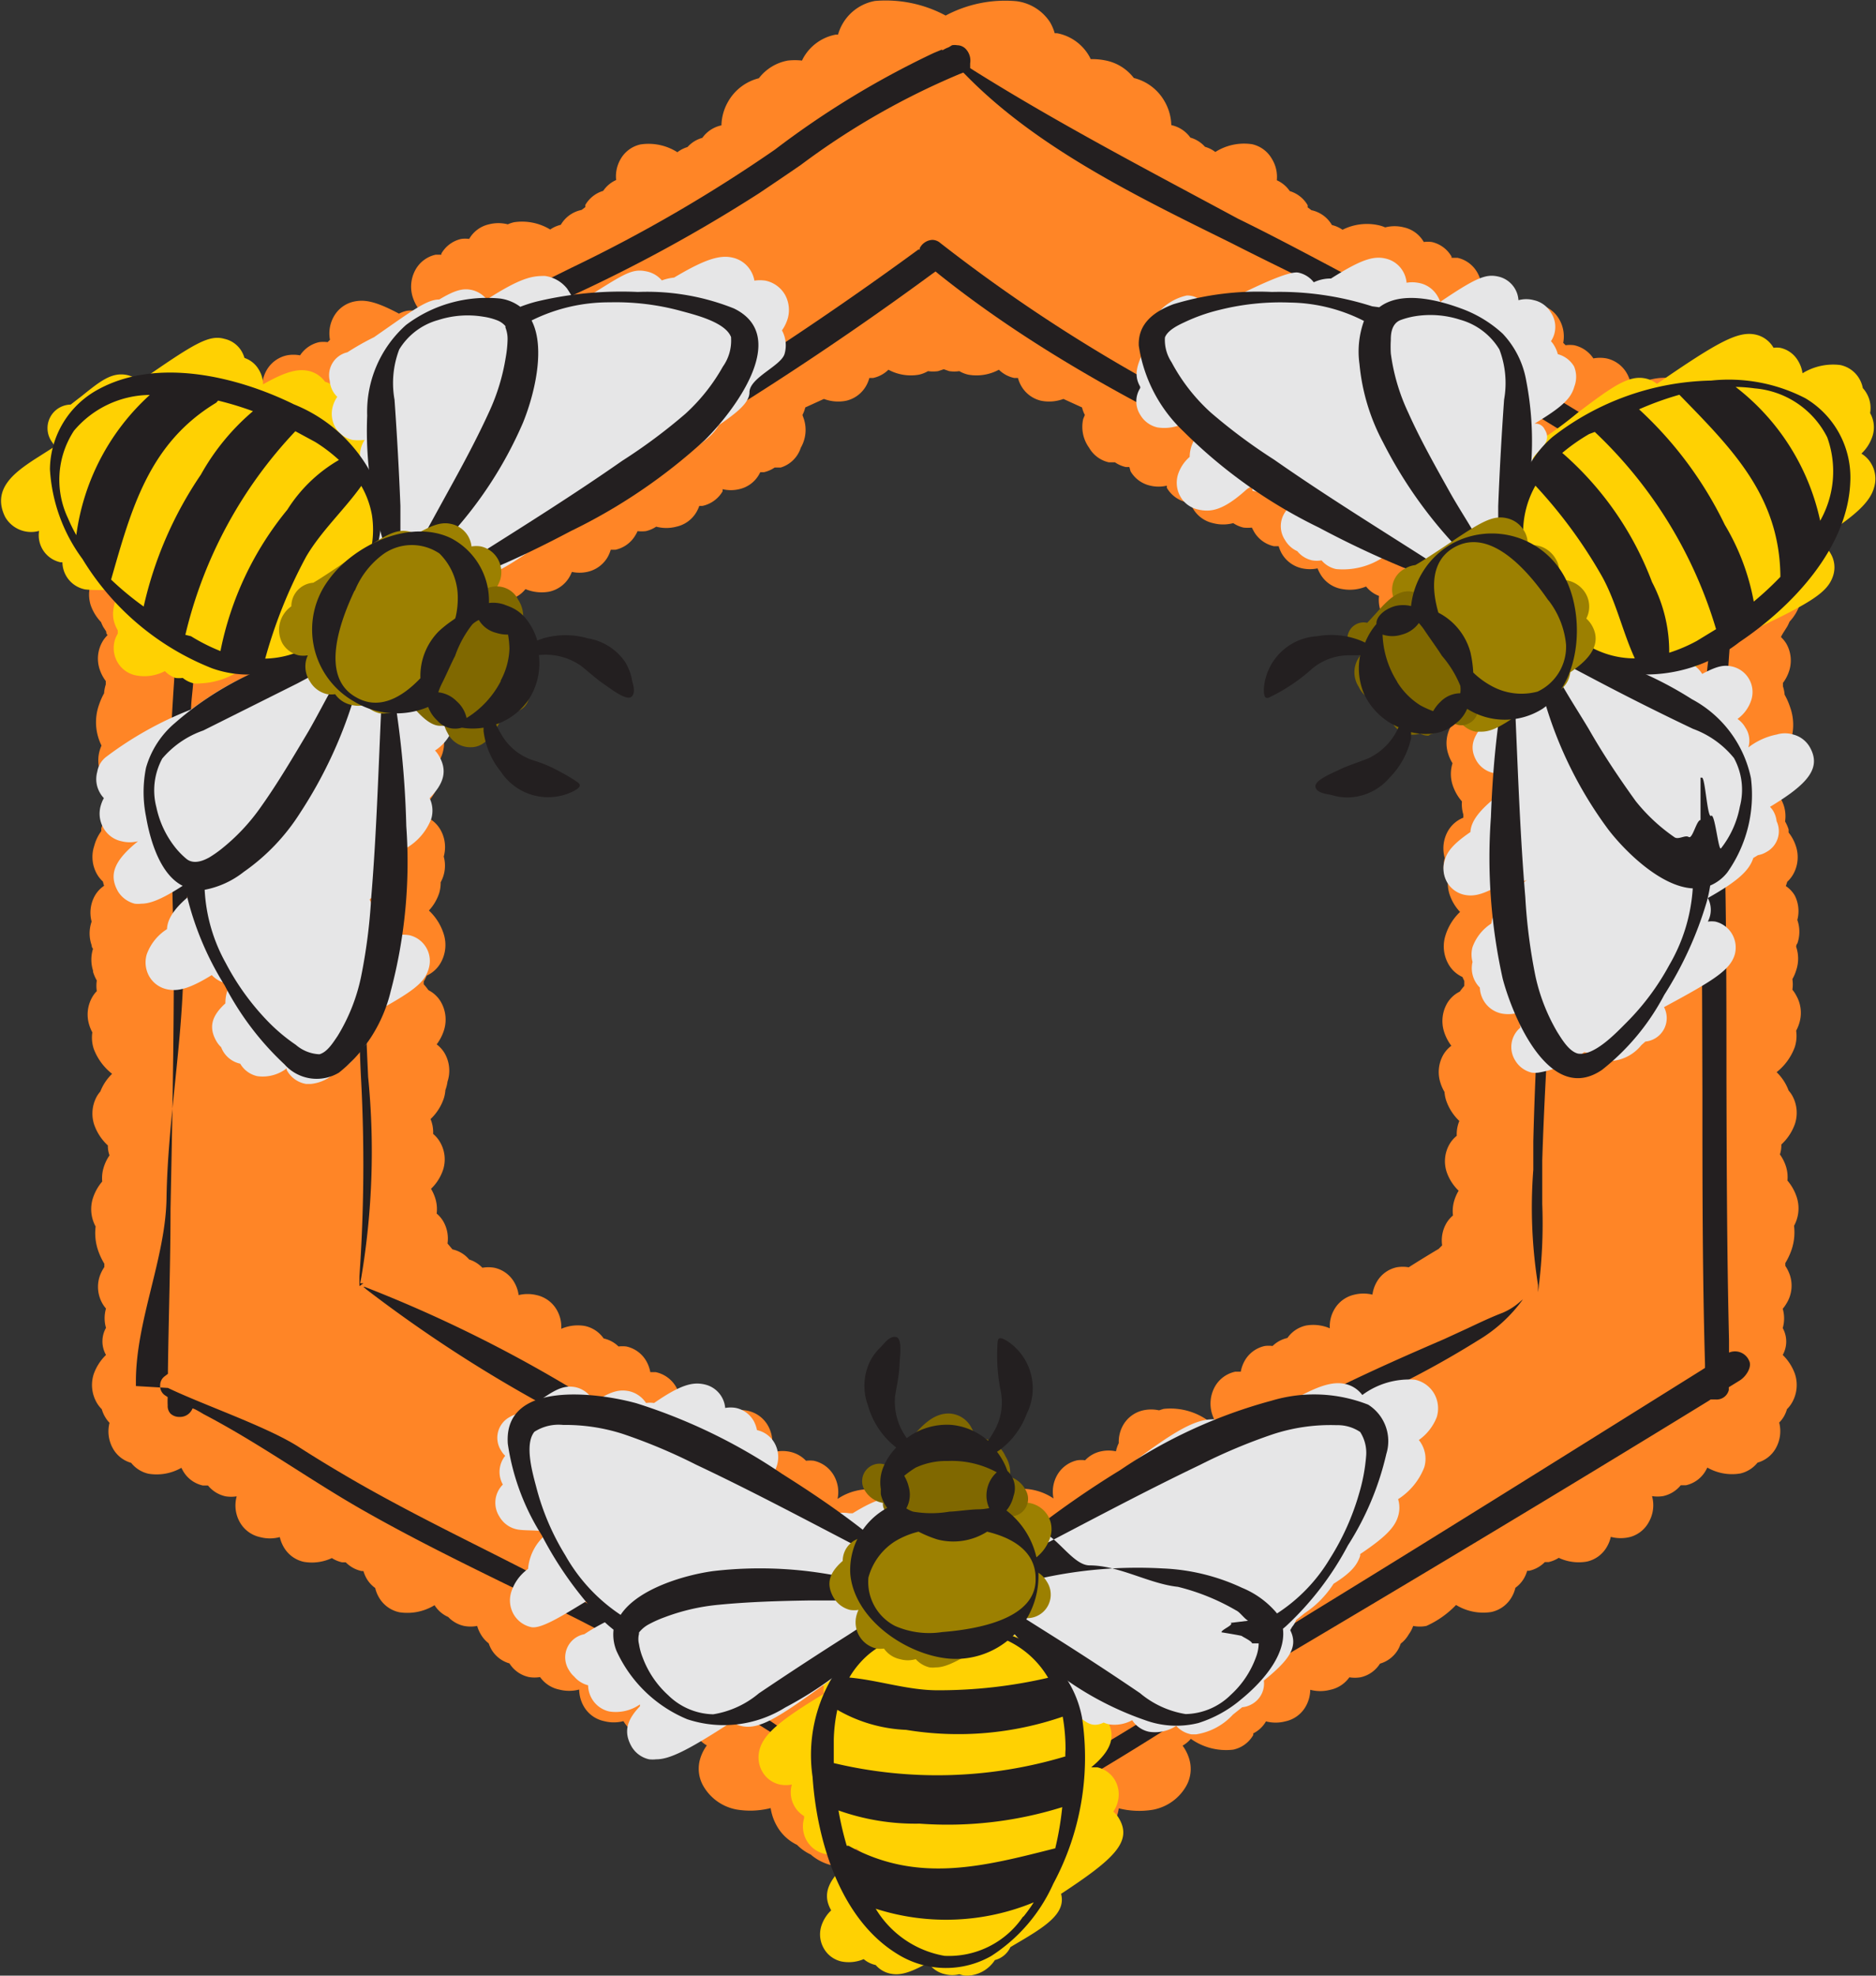 <svg xmlns="http://www.w3.org/2000/svg" xmlns:xlink="http://www.w3.org/1999/xlink" viewBox="0 0 79.65 83.84"><rect x="0" y="0" width="79.65" height="83.84" fill="#333333" stroke="none"/><defs><style>.cls-1{fill:none;}.cls-2{isolation:isolate;}.cls-3{clip-path:url(#clip-path);}.cls-4{fill:url(#radial-gradient);}.cls-5{opacity:0.7;}.cls-6{clip-path:url(#clip-path-2);}.cls-7{mix-blend-mode:soft-light;}.cls-8{fill:#fff;}.cls-9{fill:#fbefbd;}.cls-10{fill:#ffd97e;}.cls-11{fill:#ffda55;}.cls-12{fill:#ff8526;}.cls-13{fill:#231f20;}.cls-14{fill:#ffd102;}.cls-15{fill:#e6e6e7;}.cls-16{fill:#9c8001;}.cls-17{fill:#806800;}</style><clipPath id="clip-path"><rect class="cls-1" x="-321.18" y="133.64" width="1920" height="530"/></clipPath><radialGradient id="radial-gradient" cx="638.82" cy="324.99" r="937.75" gradientUnits="userSpaceOnUse"><stop offset="0" stop-color="#fff5d7"/><stop offset="0.4" stop-color="#ffdf64"/><stop offset="1" stop-color="#f98f00"/></radialGradient><clipPath id="clip-path-2"><rect class="cls-1" x="-321.18" y="-215.01" width="1920" height="1080"/></clipPath></defs><title>sticky header logo</title><g class="cls-2"><g id="Layer_1" data-name="Layer 1"><g class="cls-3"><rect class="cls-4" x="-321.18" y="-215.01" width="1920" height="1080"/><g class="cls-5"><g class="cls-6"><g class="cls-7"><rect class="cls-8" x="-362.23" y="-304.81" width="2002.1" height="1261.89"/><polygon class="cls-9" points="147.13 -9.98 169.93 29.51 147.13 69 101.54 69 78.74 29.51 101.54 -9.98 147.13 -9.98"/><polygon class="cls-8" points="147.13 74.34 169.93 113.83 147.13 153.31 101.54 153.31 78.74 113.83 101.54 74.34 147.13 74.34"/><polygon class="cls-9" points="73.63 -51.81 96.43 -12.32 73.63 27.16 28.04 27.16 5.24 -12.32 28.04 -51.81 73.63 -51.81"/><polygon class="cls-8" points="73.63 32.52 96.43 72.01 73.63 111.5 28.04 111.5 5.24 72.01 28.04 32.52 73.63 32.52"/><polygon class="cls-10" points="0.13 -9.98 22.93 29.51 0.13 69 -45.46 69 -68.26 29.51 -45.46 -9.98 0.13 -9.98"/><polygon class="cls-11" points="0.13 74.34 22.93 113.83 0.13 153.31 -45.46 153.31 -68.26 113.83 -45.46 74.34 0.13 74.34"/></g></g></g></g><path class="cls-12" d="M75.88,26.59a2.06,2.06,0,0,0,.1-.21,2,2,0,0,0,.43-.71,1.5,1.5,0,0,0,.05-.67,2.24,2.24,0,0,0-.1-1,3.86,3.86,0,0,0-.9-1.39,2.2,2.2,0,0,0,.63-.94A1.47,1.47,0,0,0,76,20.51a1.28,1.28,0,0,0-.26-.32,1.49,1.49,0,0,0-.17-.46,1.3,1.3,0,0,0-.44-.45L75,19.17a1.3,1.3,0,0,0-.84-.62,1.46,1.46,0,0,0-.14-.34,1.3,1.3,0,0,0-.85-.62,1.59,1.59,0,0,0-.74,0l-.06-.12a1.29,1.29,0,0,0-.36-.4,1.45,1.45,0,0,0-.16-.4,1.3,1.3,0,0,0-.85-.62,2.57,2.57,0,0,0-1.74.42,1.48,1.48,0,0,0-.19-.63,1.31,1.31,0,0,0-.86-.63,1.52,1.52,0,0,0-.56,0,1.31,1.31,0,0,0-.82-.56,1.47,1.47,0,0,0-.36,0l-.1-.1a1.45,1.45,0,0,0-.17-1,1.29,1.29,0,0,0-.84-.62c-.46-.11-.93,0-1.92.51a1.33,1.33,0,0,0-.33-.12,1.41,1.41,0,0,0-.41,0l-.07-.13v0a1.77,1.77,0,0,0,.21-.43,1.48,1.48,0,0,0-.12-1.2,1.29,1.29,0,0,0-.84-.62l-.25,0,0-.05a1.29,1.29,0,0,0-.84-.62,1.27,1.27,0,0,0-.34,0l0,0a1.29,1.29,0,0,0-.84-.62,1.6,1.6,0,0,0-.8,0,1.38,1.38,0,0,0-.27-.09A2.31,2.31,0,0,0,57,9.75a1.35,1.35,0,0,0-.45-.2h0a1.32,1.32,0,0,0-.87-.63h0l-.16-.12,0-.09a1.31,1.31,0,0,0-.76-.6,1.31,1.31,0,0,0-.55-.46A1.45,1.45,0,0,0,54,6.74a1.29,1.29,0,0,0-.84-.62,2.28,2.28,0,0,0-1.56.33,1.32,1.32,0,0,0-.44-.22,1.3,1.3,0,0,0-.62-.39,1.33,1.33,0,0,0-.81-.53h0a2.12,2.12,0,0,0-.28-1,2.07,2.07,0,0,0-1.31-1,2,2,0,0,0-1.23-.75,2.71,2.71,0,0,0-.6-.05l-.05-.1a2,2,0,0,0-1.38-1l-.1,0a2,2,0,0,0-.2-.47A2,2,0,0,0,43.15.05a5.37,5.37,0,0,0-3,.61,5.38,5.38,0,0,0-3-.62A2,2,0,0,0,35.78,1a2,2,0,0,0-.2.47l-.1,0a2,2,0,0,0-1.38,1l-.05.1a2.72,2.72,0,0,0-.6,0,2,2,0,0,0-1.23.75,2.08,2.08,0,0,0-1.31,1,2.11,2.11,0,0,0-.28,1h0a1.33,1.33,0,0,0-.81.53,1.31,1.31,0,0,0-.63.39,1.33,1.33,0,0,0-.43.22,2.28,2.28,0,0,0-1.57-.33,1.29,1.29,0,0,0-.84.62,1.45,1.45,0,0,0-.19.89,1.3,1.3,0,0,0-.55.46,1.31,1.31,0,0,0-.76.6l0,.09-.16.12h0a1.32,1.32,0,0,0-.88.63h0a1.35,1.35,0,0,0-.45.2,2.3,2.3,0,0,0-1.53-.31,1.34,1.34,0,0,0-.27.09,1.6,1.6,0,0,0-.8,0,1.29,1.29,0,0,0-.84.62l0,0a1.23,1.23,0,0,0-.34,0,1.3,1.3,0,0,0-.84.62l0,.05-.25,0a1.3,1.3,0,0,0-.84.62,1.48,1.48,0,0,0-.12,1.2,1.79,1.79,0,0,0,.21.43v0l-.06.13a1.45,1.45,0,0,0-.41,0,1.36,1.36,0,0,0-.33.12c-1-.53-1.46-.61-1.92-.51a1.29,1.29,0,0,0-.84.62,1.45,1.45,0,0,0-.17,1l-.1.1a1.41,1.41,0,0,0-.36,0,1.31,1.31,0,0,0-.81.56,1.51,1.51,0,0,0-.56,0,1.31,1.31,0,0,0-.86.63,1.48,1.48,0,0,0-.19.63,2.58,2.58,0,0,0-1.74-.42,1.3,1.3,0,0,0-.85.62,1.43,1.43,0,0,0-.16.4,1.3,1.3,0,0,0-.36.4l-.06.12a1.6,1.6,0,0,0-.74,0,1.3,1.3,0,0,0-.85.62,1.5,1.5,0,0,0-.14.34,1.3,1.3,0,0,0-.84.62l-.06.11a1.3,1.3,0,0,0-.44.45,1.52,1.52,0,0,0-.17.46,1.28,1.28,0,0,0-.26.32,1.46,1.46,0,0,0-.13,1.16,2.2,2.2,0,0,0,.63.94A3.86,3.86,0,0,0,3.9,24a2.25,2.25,0,0,0-.1,1,1.5,1.5,0,0,0,.05.68,2,2,0,0,0,.44.72,2.08,2.08,0,0,0,.09.2l.13.2c0,.05,0,.1.06.15a1.29,1.29,0,0,0-.22.28,1.44,1.44,0,0,0-.12,1.17,1.73,1.73,0,0,0,.26.5c0,.05,0,.1,0,.15l0,0a1.47,1.47,0,0,0-.07.37,2.92,2.92,0,0,0-.22.5,2.22,2.22,0,0,0,.11,1.72,1.51,1.51,0,0,0-.07,1.07,2.21,2.21,0,0,0,.56.88,1.82,1.82,0,0,0-.3.56,1.49,1.49,0,0,0-.05.66,1.77,1.77,0,0,0-.15.34l0,.12A1.87,1.87,0,0,0,4,35.9a1.48,1.48,0,0,0,.12,1.2,1.3,1.3,0,0,0,.25.31,1.42,1.42,0,0,0,.05.18,1.27,1.27,0,0,0-.38.4,1.47,1.47,0,0,0-.15,1.12,1.51,1.51,0,0,0,0,1s0,.1.06.15a1.55,1.55,0,0,0,0,.93v.05a1.77,1.77,0,0,0,.16.37,1.51,1.51,0,0,0,0,.45,1.3,1.3,0,0,0-.19.25,1.48,1.48,0,0,0-.13,1.19,1.69,1.69,0,0,0,.13.31,1.54,1.54,0,0,0,.06.7,2.43,2.43,0,0,0,.78,1.06,2.1,2.1,0,0,0-.5.75,1.32,1.32,0,0,0-.15.21A1.51,1.51,0,0,0,4,47.73a2.17,2.17,0,0,0,.58.88,1.17,1.17,0,0,0,.07.42,1.82,1.82,0,0,0-.25.52,1.51,1.51,0,0,0-.06.59,2.08,2.08,0,0,0-.4.72,1.54,1.54,0,0,0,.12,1.19,2.29,2.29,0,0,0,.1,1,2.92,2.92,0,0,0,.27.58s0,.09,0,.14a1.68,1.68,0,0,0-.2.4,1.43,1.43,0,0,0,.12,1.15,1.36,1.36,0,0,0,.15.21,1.47,1.47,0,0,0,0,.82,1.17,1.17,0,0,0,0,1.15,2.12,2.12,0,0,0-.52.81,1.5,1.5,0,0,0,.13,1.22,1.31,1.31,0,0,0,.21.27,1.42,1.42,0,0,0,.13.31,1.31,1.31,0,0,0,.2.27,1.48,1.48,0,0,0,.15,1.1,1.29,1.29,0,0,0,.77.6,1.3,1.3,0,0,0,.73.46,2.11,2.11,0,0,0,1.4-.25l.07.13a1.29,1.29,0,0,0,.84.62l.22,0a1.32,1.32,0,0,0,.75.46,1.51,1.51,0,0,0,.47,0,1.44,1.44,0,0,0,.14,1.11,1.3,1.3,0,0,0,.85.62,1.62,1.62,0,0,0,.84,0,1.48,1.48,0,0,0,.17.43,1.3,1.3,0,0,0,.85.62,2,2,0,0,0,1.19-.16,1.35,1.35,0,0,0,.43.18l.16,0a1.33,1.33,0,0,0,.67.37l.08,0a1.46,1.46,0,0,0,.13.31,1.29,1.29,0,0,0,.37.41,1.42,1.42,0,0,0,.16.4,1.31,1.31,0,0,0,.87.63,2.22,2.22,0,0,0,1.49-.3,1.3,1.3,0,0,0,.58.5,1.31,1.31,0,0,0,.67.38,1.48,1.48,0,0,0,.56,0,1.42,1.42,0,0,0,.15.35,1.32,1.32,0,0,0,.34.39,1.43,1.43,0,0,0,.11.25,1.3,1.3,0,0,0,.77.6,1.3,1.3,0,0,0,.83.58,1.44,1.44,0,0,0,.47,0,1.32,1.32,0,0,0,.81.53,1.68,1.68,0,0,0,.85,0,1.47,1.47,0,0,0,.2.72,1.3,1.3,0,0,0,.86.62,1.64,1.64,0,0,0,.82,0,1.29,1.29,0,0,0,.54.51l0,.07a1.29,1.29,0,0,0,.85.62,2.58,2.58,0,0,0,1.8-.46,1.3,1.3,0,0,0,.35.29,1.86,1.86,0,0,0-.28.56,1.47,1.47,0,0,0,.13,1.16,2.06,2.06,0,0,0,1.41,1,3.52,3.52,0,0,0,1.45-.06,2.19,2.19,0,0,0,.27.77,1.94,1.94,0,0,0,.85.79,2,2,0,0,0,.58.41,2.11,2.11,0,0,0,1,.48,2.87,2.87,0,0,0,.8,0,2,2,0,0,0,1.28.84,2.5,2.5,0,0,0,.51,0,6,6,0,0,0,2.05-.47,6,6,0,0,0,2.05.47,2.5,2.5,0,0,0,.51,0A2,2,0,0,0,44,79.19a2.82,2.82,0,0,0,.8,0,2.11,2.11,0,0,0,1-.48,2,2,0,0,0,.58-.41,1.94,1.94,0,0,0,.85-.79,2.19,2.19,0,0,0,.27-.77,3.55,3.55,0,0,0,1.45.06,2.06,2.06,0,0,0,1.41-1,1.47,1.47,0,0,0,.13-1.16,1.87,1.87,0,0,0-.28-.56,1.3,1.3,0,0,0,.35-.29,2.58,2.58,0,0,0,1.8.46,1.29,1.29,0,0,0,.85-.62l0-.07a1.28,1.28,0,0,0,.54-.51,1.63,1.63,0,0,0,.82,0,1.3,1.3,0,0,0,.86-.62,1.47,1.47,0,0,0,.2-.72,1.66,1.66,0,0,0,.85,0,1.32,1.32,0,0,0,.81-.53,1.47,1.47,0,0,0,.47,0,1.3,1.3,0,0,0,.83-.58,1.31,1.31,0,0,0,.77-.6,1.37,1.37,0,0,0,.11-.25,1.3,1.3,0,0,0,.34-.39A1.39,1.39,0,0,0,60,69a1.48,1.48,0,0,0,.56,0,4,4,0,0,0,1.26-.89,2.21,2.21,0,0,0,1.49.3,1.31,1.31,0,0,0,.87-.63,1.42,1.42,0,0,0,.16-.4,1.29,1.29,0,0,0,.37-.41,1.48,1.48,0,0,0,.13-.31l.08,0a1.33,1.33,0,0,0,.67-.37l.16,0a1.36,1.36,0,0,0,.43-.18,2,2,0,0,0,1.19.16,1.3,1.3,0,0,0,.85-.62,1.47,1.47,0,0,0,.17-.43,1.64,1.64,0,0,0,.84,0A1.29,1.29,0,0,0,70,64.6a1.44,1.44,0,0,0,.14-1.11,1.47,1.47,0,0,0,.47,0,1.32,1.32,0,0,0,.75-.46l.22,0a1.29,1.29,0,0,0,.84-.62l.07-.13a2.11,2.11,0,0,0,1.4.25,1.31,1.31,0,0,0,.73-.46,1.29,1.29,0,0,0,.77-.6,1.48,1.48,0,0,0,.15-1.1,1.27,1.27,0,0,0,.2-.26,1.37,1.37,0,0,0,.13-.31,1.28,1.28,0,0,0,.21-.27,1.5,1.5,0,0,0,.13-1.22,2.13,2.13,0,0,0-.52-.81,1.17,1.17,0,0,0,0-1.14,1.47,1.47,0,0,0,0-.82,1.39,1.39,0,0,0,.15-.21A1.43,1.43,0,0,0,76,54.13a1.69,1.69,0,0,0-.2-.41s0-.08,0-.12a2.87,2.87,0,0,0,.27-.58,2.28,2.28,0,0,0,.1-1,1.54,1.54,0,0,0,.12-1.2,2.08,2.08,0,0,0-.4-.72,1.51,1.51,0,0,0-.06-.59,1.82,1.82,0,0,0-.26-.52,1.19,1.19,0,0,0,.06-.42,2.17,2.17,0,0,0,.58-.88,1.5,1.5,0,0,0-.13-1.22,1.32,1.32,0,0,0-.14-.19,2.08,2.08,0,0,0-.51-.78,2.42,2.42,0,0,0,.77-1.06,1.55,1.55,0,0,0,.06-.7,1.77,1.77,0,0,0,.13-.31,1.48,1.48,0,0,0-.13-1.19A1.31,1.31,0,0,0,76.1,42a1.49,1.49,0,0,0,0-.45,1.72,1.72,0,0,0,.16-.37v0a1.54,1.54,0,0,0,0-1s0-.09.05-.14a1.5,1.5,0,0,0,0-1A1.47,1.47,0,0,0,76.2,38a1.27,1.27,0,0,0-.38-.4,1.43,1.43,0,0,0,.06-.18,1.32,1.32,0,0,0,.25-.31,1.48,1.48,0,0,0,.12-1.2,1.84,1.84,0,0,0-.31-.58l0-.13a1.81,1.81,0,0,0-.15-.34,1.5,1.5,0,0,0-.05-.66,1.82,1.82,0,0,0-.3-.56,2.2,2.2,0,0,0,.56-.88,1.51,1.51,0,0,0-.07-1.07A2.22,2.22,0,0,0,76,30a3,3,0,0,0-.23-.52,1.45,1.45,0,0,0-.07-.35l0,0c0-.05,0-.1,0-.15a1.73,1.73,0,0,0,.26-.5,1.44,1.44,0,0,0-.12-1.17,1.32,1.32,0,0,0-.22-.27c0-.05.05-.1.07-.15ZM39.69,64.29a2.16,2.16,0,0,0-1.42.27,1.45,1.45,0,0,0-.2-.72,1.3,1.3,0,0,0-.85-.62,2.4,2.4,0,0,0-1.66.39,1.41,1.41,0,0,0-.16-1,1.3,1.3,0,0,0-.85-.62,1.48,1.48,0,0,0-.33,0,1.31,1.31,0,0,0-.68-.38,1.52,1.52,0,0,0-.63,0,1.46,1.46,0,0,0-.12-.35,1.43,1.43,0,0,0-.19-.77,1.3,1.3,0,0,0-.85-.62,1.56,1.56,0,0,0-.67,0l-.19-.06a2.75,2.75,0,0,0-1.95.54l-.2-.1a1.69,1.69,0,0,0,.08-.2,1.47,1.47,0,0,0-.12-1.2,1.31,1.31,0,0,0-.86-.62l-.23,0a1.46,1.46,0,0,0-.17-.47,1.29,1.29,0,0,0-.85-.62,1.42,1.42,0,0,0-.33,0,1.3,1.3,0,0,0-.63-.34h0a1.3,1.3,0,0,0-.8-.53,1.77,1.77,0,0,0-1,.12,1.44,1.44,0,0,0-.19-.8,1.31,1.31,0,0,0-.86-.63,1.63,1.63,0,0,0-.76,0,1.46,1.46,0,0,0-.19-.55,1.29,1.29,0,0,0-.84-.61,1.46,1.46,0,0,0-.51,0,1.3,1.3,0,0,0-.56-.35,1.29,1.29,0,0,0-.71-.43h0L19,52.77a1.46,1.46,0,0,0-.18-.94,1.28,1.28,0,0,0-.28-.33,1.54,1.54,0,0,0-.06-.65,1.83,1.83,0,0,0-.18-.4,2,2,0,0,0,.51-.8,1.45,1.45,0,0,0-.12-1.17,1.29,1.29,0,0,0-.3-.36,1.46,1.46,0,0,0-.11-.63,2.14,2.14,0,0,0,.57-.9,1.58,1.58,0,0,0,.06-.33A1.76,1.76,0,0,0,19,45.9a1.48,1.48,0,0,0-.12-1.2,1.29,1.29,0,0,0-.34-.38,2,2,0,0,0,.31-.6,1.5,1.5,0,0,0-.13-1.2,1.28,1.28,0,0,0-.53-.5,2.69,2.69,0,0,0-.2-.25s0-.08,0-.12l.05-.08.08-.17a1.3,1.3,0,0,0,.59-.54,1.53,1.53,0,0,0,.13-1.22,2.31,2.31,0,0,0-.63-1,2,2,0,0,0,.44-.75,1.55,1.55,0,0,0,.06-.45,1.45,1.45,0,0,0,.13-1.09,1.49,1.49,0,0,0-.14-1.14,1.3,1.3,0,0,0-.65-.56l0-.13A1.5,1.5,0,0,0,18.2,34a2,2,0,0,0,.4-.71,1.52,1.52,0,0,0,0-.91,1.71,1.71,0,0,0,.18-.39,1.45,1.45,0,0,0-.12-1.18,1.26,1.26,0,0,0-.13-.18,1.5,1.5,0,0,0,0-.69,1.8,1.8,0,0,0-.23-.48s0-.07,0-.11a1.28,1.28,0,0,0,.5-.49,1.48,1.48,0,0,0,.13-1.18,1.82,1.82,0,0,0-.25-.51A1.31,1.31,0,0,0,19,27a1.42,1.42,0,0,0,.42,0,1.31,1.31,0,0,0,.36-.14,1.69,1.69,0,0,0,.94.07,1.29,1.29,0,0,0,.85-.62,1.47,1.47,0,0,0,.19-.91,1.27,1.27,0,0,0,.55-.4,1.79,1.79,0,0,0,1,.11,1.31,1.31,0,0,0,.87-.63,1.55,1.55,0,0,0,.1-.21,1.56,1.56,0,0,0,.65,0,1.32,1.32,0,0,0,.87-.63,1.47,1.47,0,0,0,.13-.31l.2,0a1.3,1.3,0,0,0,.85-.62,1.49,1.49,0,0,0,.09-.17,1.6,1.6,0,0,0,.35,0,1.33,1.33,0,0,0,.44-.19,1.67,1.67,0,0,0,.86,0,1.31,1.31,0,0,0,.85-.62,1.54,1.54,0,0,0,.12-.26l.13,0a1.31,1.31,0,0,0,.86-.62l0-.09a1.52,1.52,0,0,0,.7,0,1.29,1.29,0,0,0,.84-.61l.06-.11.15,0a1.32,1.32,0,0,0,.46-.2l.26,0A1.29,1.29,0,0,0,34,19a1.51,1.51,0,0,0,.13-1.22l-.06-.17a1.41,1.41,0,0,0,.12-.32l.79-.36a1.74,1.74,0,0,0,.93.08,1.31,1.31,0,0,0,.86-.63,1.41,1.41,0,0,0,.14-.34l0,0,.16,0a1.31,1.31,0,0,0,.65-.35,2,2,0,0,0,1.3.21,1.35,1.35,0,0,0,.38-.15,1.52,1.52,0,0,0,.43,0l.24-.08.23.08a1.45,1.45,0,0,0,.43,0,1.35,1.35,0,0,0,.38.15,2,2,0,0,0,1.3-.21,1.32,1.32,0,0,0,.65.35l.16,0,0,0a1.42,1.42,0,0,0,.14.34,1.31,1.31,0,0,0,.86.63,1.74,1.74,0,0,0,.93-.08l.79.36a1.4,1.4,0,0,0,.12.32l-.07.17A1.51,1.51,0,0,0,46.24,19a1.29,1.29,0,0,0,.84.62l.26,0a1.32,1.32,0,0,0,.46.2l.15,0L48,20a1.29,1.29,0,0,0,.84.61,1.52,1.52,0,0,0,.7,0l0,.09a1.3,1.3,0,0,0,.86.62l.13,0a1.46,1.46,0,0,0,.12.26,1.31,1.31,0,0,0,.85.62,1.67,1.67,0,0,0,.86,0,1.32,1.32,0,0,0,.44.19,1.75,1.75,0,0,0,.35,0l.09.17a1.3,1.3,0,0,0,.85.62l.2,0a1.49,1.49,0,0,0,.13.31,1.32,1.32,0,0,0,.87.63,1.58,1.58,0,0,0,.65,0,1.54,1.54,0,0,0,.1.21A1.31,1.31,0,0,0,57,25a1.8,1.8,0,0,0,1-.11,1.28,1.28,0,0,0,.55.4,1.48,1.48,0,0,0,.19.91,1.29,1.29,0,0,0,.85.62,1.69,1.69,0,0,0,.94-.07,1.35,1.35,0,0,0,.36.14,1.46,1.46,0,0,0,.42,0,1.3,1.3,0,0,0,.33.21,1.83,1.83,0,0,0-.25.51,1.49,1.49,0,0,0,.13,1.18,1.28,1.28,0,0,0,.5.49s0,.07,0,.11a1.8,1.8,0,0,0-.23.48,1.5,1.5,0,0,0,0,.68,1.31,1.31,0,0,0-.13.18A1.45,1.45,0,0,0,61.49,32a1.71,1.71,0,0,0,.18.39,1.53,1.53,0,0,0,0,.91,2,2,0,0,0,.4.71,1.52,1.52,0,0,0,.06.56l0,.13a1.31,1.31,0,0,0-.65.56,1.49,1.49,0,0,0-.14,1.15,1.46,1.46,0,0,0,.13,1.07,1.56,1.56,0,0,0,.07.46,2,2,0,0,0,.45.76,2.31,2.31,0,0,0-.62,1,1.53,1.53,0,0,0,.13,1.22,1.3,1.3,0,0,0,.59.54l.08.17,0,.07s0,.09,0,.14a2.58,2.58,0,0,0-.19.24,1.27,1.27,0,0,0-.54.5,1.51,1.51,0,0,0-.13,1.2,2,2,0,0,0,.31.6,1.28,1.28,0,0,0-.34.38,1.48,1.48,0,0,0-.12,1.2,1.78,1.78,0,0,0,.17.38,1.58,1.58,0,0,0,.06.33,2.15,2.15,0,0,0,.57.9,1.46,1.46,0,0,0-.11.63,1.29,1.29,0,0,0-.31.36,1.45,1.45,0,0,0-.12,1.17,2,2,0,0,0,.51.8,1.84,1.84,0,0,0-.18.4,1.54,1.54,0,0,0-.06.65,1.29,1.29,0,0,0-.28.33,1.46,1.46,0,0,0-.18.94l-.15.15h0a47.6,47.6,0,0,0-1.27.78,1.48,1.48,0,0,0-.51,0,1.29,1.29,0,0,0-.84.61,1.47,1.47,0,0,0-.19.55,1.62,1.62,0,0,0-.76,0,1.31,1.31,0,0,0-.86.63,1.43,1.43,0,0,0-.19.8,1.78,1.78,0,0,0-1-.12,1.3,1.3,0,0,0-.8.53h0a1.3,1.3,0,0,0-.63.34,1.26,1.26,0,0,0-.33,0,1.29,1.29,0,0,0-.85.62,1.47,1.47,0,0,0-.17.47l-.23,0a1.3,1.3,0,0,0-.86.62,1.48,1.48,0,0,0-.12,1.2,2,2,0,0,0,.08.2l-.2.1a2.74,2.74,0,0,0-1.95-.54l-.19.06a1.57,1.57,0,0,0-.67,0,1.31,1.31,0,0,0-.85.62,1.43,1.43,0,0,0-.19.77,1.46,1.46,0,0,0-.12.35,1.5,1.5,0,0,0-.63,0,1.3,1.3,0,0,0-.68.38,1.23,1.23,0,0,0-.33,0,1.3,1.3,0,0,0-.85.62,1.42,1.42,0,0,0-.16,1,2.4,2.4,0,0,0-1.66-.39,1.3,1.3,0,0,0-.85.62,1.45,1.45,0,0,0-.2.72,2.16,2.16,0,0,0-1.42-.27,1.31,1.31,0,0,0-.45.2A1.33,1.33,0,0,0,39.69,64.29Z"/><path class="cls-13" d="M74.26,57.74a.65.65,0,0,0-.85-.34v-.52c-.09-3.7-.1-7.46-.11-11.09,0-3.28,0-6.67-.08-10-.06-2.84,0-5.73.26-8.84v-.16a14.92,14.92,0,0,0-.09-4.13l-.05-.23.21-.1a.58.58,0,0,0,.32-.48.44.44,0,0,0-.25-.41c-2.33-1.34-4.66-2.78-6.92-4.16-3.32-2-6.76-4.15-10.26-6-1.3-.69-2.61-1.38-3.88-2C48.85,7.28,45,5.28,41.36,3l-.17-.11,0-.2a.72.72,0,0,0-.15-.57.51.51,0,0,0-.4-.2.64.64,0,0,0-.22,0L40.29,2l-.14.06L40,2.14,40,2.1l0,0-.36.15A37.58,37.58,0,0,0,32.9,6.35a63.26,63.26,0,0,1-8.61,5C18.53,14.2,13,17.07,8.21,20.9l-.35.28h0l-.12.1.12,0v.38c-.05,1.66-.18,3.33-.3,4.94-.09,1.18-.18,2.4-.25,3.61-.12,2.2-.06,4.46,0,6.65,0,1.33.07,2.7.07,4,0,3.49-.07,7-.14,10.45,0,2.24-.08,4.55-.11,6.82v.17L7,58.4a.47.47,0,0,0-.2.39.47.47,0,0,0,.2.42l.12.08a3.06,3.06,0,0,0,0,.35.47.47,0,0,0,.12.35.54.54,0,0,0,.38.14.57.57,0,0,0,.55-.35c0-.06.47.23.47.23,1.36.71,2.67,1.54,3.93,2.34.93.59,1.89,1.2,2.86,1.75,2.09,1.19,4.29,2.27,6.42,3.31,1,.5,2.1,1,3.15,1.55,2.3,1.17,4.52,2.54,6.66,3.87A79.22,79.22,0,0,0,39,77.06c-2.38-1.36-4.67-2.92-6.9-4.44a86,86,0,0,0-8.27-5.2c-1.06-.56-2.15-1.11-3.2-1.64-1.81-.91-3.68-1.85-5.48-2.88-.85-.49-1.7-1-2.52-1.53-1.38-.86-4-1.75-5.5-2.47l-1.36-.08v-.19c0-2.59,1.26-5.23,1.3-7.78.05-3.29.7-6.68.72-10,0-1.63.27-3.28.23-4.88,0-1.9.06-3.86.09-5.79,0-.47.09-.93.1-1.4a30.73,30.73,0,0,0-.37-7.28l0-.26.26-.08a30.09,30.09,0,0,0,6.2-3.23l1.37-.85a93.1,93.1,0,0,1,8.45-4.46A65.12,65.12,0,0,0,32.23,8.2C32.81,7.81,33.39,7.42,34,7a31.64,31.64,0,0,1,6.72-3.85l.18-.07.13.13c3,3.06,7.2,5.11,11.2,7.08,1,.51,2,1,3,1.49,3.18,1.66,6.29,3.56,9.29,5.41,2.64,1.63,5.38,3.31,8.15,4.81l.15.08v.17a43.18,43.18,0,0,1-.32,6,59.47,59.47,0,0,0-.29,8.48c.06,3.22.06,6.48.07,9.65,0,3.77,0,7.67.11,11.5v.17l-.14.09c-6.4,4-11.57,7.23-16.3,10.13-1.42.87-2.87,1.8-4.26,2.7A97.68,97.68,0,0,1,40.26,77.6l-.13.06h0l-.28.13.61,0h.08l.27.12-.06-.14.36-.07a17.51,17.51,0,0,0,5-2.24c1.4-.82,2.8-1.7,4.15-2.55s2.45-1.54,3.7-2.28c5.51-3.26,12-7.14,18.58-11.18l.09-.06.11,0h.11a.53.53,0,0,0,.55-.4l0-.12.47-.29C74.14,58.41,74.4,58,74.26,57.74Z"/><path class="cls-13" d="M15.63,45.7c-.06-1.32-.13-2.68-.11-4,0-3,.1-6,.17-9,.06-2.38.12-4.85.15-7.27V25.2l.21-.06a16.88,16.88,0,0,0,2.79-1.23c.54-.28,1.1-.57,1.65-.8A59.92,59.92,0,0,0,26,20.41a136.41,136.41,0,0,0,13.54-8.76l.18-.13.17.14c5.62,4.48,12.39,7.52,18.94,10.47C60.89,23.05,63,24,65.09,25a16.49,16.49,0,0,0-4.37-2.71c-2.46-1.16-5.1-2.44-7.68-3.84l-1.54-.84a68.45,68.45,0,0,1-11.58-7.3.52.52,0,0,0-.34-.13.64.64,0,0,0-.53.35l0,.06-.06,0A147.5,147.5,0,0,1,25.3,19.49c-1.59.91-3.25,1.7-4.86,2.46l-1.34.64A8.63,8.63,0,0,0,16,24.68l-.14.19-.21-.1a.61.61,0,0,0-.26-.06.53.53,0,0,0-.38.14.43.43,0,0,0-.11.32c0,2,.1,4,.16,5.89.11,3.19.22,6.49.18,9.73,0,1.63,0,3.32.09,5a68,68,0,0,1-.07,8.38v.14l0,0,0,0,0,.2a.21.21,0,0,1,0,.07l0,0,.17-.12-.14,0,.05-.25A32.23,32.23,0,0,0,15.63,45.7Z"/><path class="cls-13" d="M65.1,48.44c0,.39,0,.8,0,1.2a20.81,20.81,0,0,0,.2,4.89l0,.31a21.8,21.8,0,0,0,.18-3.74c0-.61,0-1.24,0-1.86.07-2.24.2-4.51.33-6.71l.11-2c.05-1,.11-1.93.17-2.89a92.21,92.21,0,0,0,.22-12.12.53.53,0,0,0-.56-.49.58.58,0,0,0-.29.07l-.15.09,0,.18a.57.57,0,0,0,0,.14,120.76,120.76,0,0,1,.11,15.76C65.28,43.66,65.16,46,65.1,48.44Z"/><path class="cls-13" d="M24.13,60.18c.88.5,1.78,1,2.66,1.54,3.21,1.9,6.48,3.82,9.65,5.68l3.84,2.25a.57.57,0,0,0,.28.09c.29,0,.49-.32.51-.62v-.17l.15-.07c4-2,8-4.27,11.77-6.51,1.26-.74,2.52-1.49,3.79-2.22.82-.47,1.67-.91,2.49-1.33a39.41,39.41,0,0,0,3.47-1.93,6.33,6.33,0,0,0,1.92-1.75l-.11.09a2.67,2.67,0,0,1-.75.48c-.5.19-1,.43-1.49.66l-1,.46c-1.32.57-3.07,1.33-4.78,2.18-2.61,1.29-5.17,2.78-7.65,4.22-2.81,1.64-5.72,3.33-8.73,4.74L40,68,39.86,68c-4.53-2.64-8.28-4.8-11.8-6.82-.89-.51-1.8-1.05-2.68-1.57a57.53,57.53,0,0,0-9.9-5l-.05,0,.14.12A58.48,58.48,0,0,0,24.13,60.18Z"/><path class="cls-14" d="M41.1,83.84H41a1.13,1.13,0,0,1-.27-.06,1.24,1.24,0,0,1-.6,0,1.13,1.13,0,0,1-.72-.49c-.82.46-1.23.55-1.63.46a1.12,1.12,0,0,1-.6-.36,1.17,1.17,0,0,1-.51-.25,1.62,1.62,0,0,1-.94.1,1.15,1.15,0,0,1-.75-.55,1.19,1.19,0,0,1-.11-.95,1.57,1.57,0,0,1,.42-.67c-.47-.82,0-1.52,1.28-2.47a1.25,1.25,0,0,1-.21-.16,2,2,0,0,1-1.32.24,1.19,1.19,0,0,1-.79-.57,1.22,1.22,0,0,1-.11-.95l0-.09a1.15,1.15,0,0,1-.41-.42,1.19,1.19,0,0,1-.11-.92,1.29,1.29,0,0,1-.51,0,1.13,1.13,0,0,1-.74-.54,1.22,1.22,0,0,1-.12-.94c.18-.68.92-1.28,2.73-2.37a.88.88,0,0,1,0-.3,1,1,0,0,1,.84-1.53c.17-.12.41-.31.58-.44.81-.64,1.34-1.06,2-.93a1.12,1.12,0,0,1,.54.27c2.31-1.6,3-2,3.63-1.81a1.14,1.14,0,0,1,.73.54,1.19,1.19,0,0,1,.13.35,1.11,1.11,0,0,1,.54.47,1.26,1.26,0,0,1,.19.64,2,2,0,0,1,1.32-.25,1.18,1.18,0,0,1,.77.56,1.21,1.21,0,0,1,.14.38,1.15,1.15,0,0,1,.18.24,1.21,1.21,0,0,1,.13.89,1.2,1.2,0,0,1,.1.9,1.58,1.58,0,0,1-.38.66A1.19,1.19,0,0,1,47,73c.4.69.18,1.3-.67,2l.26,0a1.16,1.16,0,0,1,.75.55,1.21,1.21,0,0,1,.11.94,1.39,1.39,0,0,1-.18.39,1.13,1.13,0,0,1,.24.29c.59,1-.26,1.75-2.46,3.2.23.86-.74,1.43-2,2.17l-.15.09a1,1,0,0,1-.66.55A1.45,1.45,0,0,1,41.1,83.84Z"/><path class="cls-15" d="M61,60.14a1.26,1.26,0,0,0-.11-1,1.24,1.24,0,0,0-.82-.59,3.34,3.34,0,0,0-2.23.65,1.23,1.23,0,0,0-.73-.47c-.78-.17-1.82.32-4.49,2.14a1.26,1.26,0,0,0-.86-.61c-1-.19-2.15.62-5,2.82a28.58,28.58,0,0,1-3.36,2.35,1,1,0,0,0-1.24,1.5,1.27,1.27,0,0,0,.14.19l-.18.11c-.38,0-.7.2-1.25.57l-.38.25a1,1,0,0,0-.61,1.52,1.07,1.07,0,0,0,.67.5l.12,0,.11,0a1,1,0,0,0,.69-.06c0,.1.74-.22,1.5-.71,0,.06,1.35.89,1.39,1l.56.87c-.61.61.52,1.62.82,1.69s.52.53,1.12.24a1.15,1.15,0,0,0,.25.08A1.57,1.57,0,0,0,48.07,73a1.13,1.13,0,0,0,.71.49,1.65,1.65,0,0,0,1.16-.25,1.12,1.12,0,0,0,.64.36l.21,0a2.68,2.68,0,0,0,1.56-.84l.39-.31a1,1,0,0,0,.41-.13,1,1,0,0,0,.51-1c1-.82,1.5-1.39,1.12-2.14l.08-.14a1,1,0,0,0,.17-.29l.36-.29a4.25,4.25,0,0,0,1.23-1.25c.73-.46,1-.78,1.13-1.19l0-.07c1-.67,1.47-1.11,1.61-1.61a1.23,1.23,0,0,0,0-.72,2.81,2.81,0,0,0,1.11-1.35,1.26,1.26,0,0,0-.12-1,1.17,1.17,0,0,0-.11-.16A2.14,2.14,0,0,0,61,60.14Zm-19.76,8a1,1,0,0,1,.31.27A1,1,0,0,0,41.2,68.13Z"/><path class="cls-15" d="M39.69,66.65a1.15,1.15,0,0,0-.75-.55,1.41,1.41,0,0,0-.71,0l0-.09a1.88,1.88,0,0,0,.73-.93,1.18,1.18,0,0,0-.1-.94,1.12,1.12,0,0,0-.73-.54c-.45-.1-.92,0-1.93.62l-.13,0a1.86,1.86,0,0,0-1.3.27,2.49,2.49,0,0,0-2.1-1.33c-.14,0,.06-.27,0-.4a1.54,1.54,0,0,0,.32-.58,1.21,1.21,0,0,0-.11-.95,1.13,1.13,0,0,0-.74-.54h0A1.39,1.39,0,0,0,32,60.3a1.14,1.14,0,0,0-.75-.55,1.27,1.27,0,0,0-.46,0,1.12,1.12,0,0,0-.88-1c-.49-.11-1,0-2.14.79a1.17,1.17,0,0,0-.34,0,1.17,1.17,0,0,0-.71-.5c-.42-.09-.8,0-1.5.47l-.07-.13a1.11,1.11,0,0,0-.71-.51c-.57-.12-1,.18-1.86.8L22,60a1,1,0,0,0-.35.13,1,1,0,0,0-.38,1.42,1,1,0,0,0,.18.23A1.09,1.09,0,0,0,21.35,63a1.09,1.09,0,0,0-.14,1.37,1.12,1.12,0,0,0,.73.53c.34.08,1.2,0,1.3.17a2.14,2.14,0,0,0-.82,1.51,1.91,1.91,0,0,0-.72,1,1.19,1.19,0,0,0,.11.93,1.14,1.14,0,0,0,.74.54c.46.1,1.52-.61,2.56-1.23a9.65,9.65,0,0,1,.62,1,8.51,8.51,0,0,0-.92.53,1,1,0,0,0-.65,1.53,1.05,1.05,0,0,0,.22.27,1.16,1.16,0,0,0,.59.37,1.16,1.16,0,0,0,.16.57,1.14,1.14,0,0,0,.74.54,1.79,1.79,0,0,0,1.3-.3l0,.08c-.58.6-.69,1.11-.36,1.7a1.15,1.15,0,0,0,.75.55,1.33,1.33,0,0,0,.3,0c.56,0,1.32-.36,3.21-1.59a1.19,1.19,0,0,0,.42.18c.79.17,1.64-.41,3.95-2.09A27.46,27.46,0,0,1,38,69.42a1,1,0,0,0,1.21-1,1.67,1.67,0,0,0,.58-.84A1.16,1.16,0,0,0,39.69,66.65Z"/><path class="cls-13" d="M58.09,59.61a6.28,6.28,0,0,0-4.1-.17,21.34,21.34,0,0,0-6.42,2.94,40.51,40.51,0,0,0-3.93,2.74l-.45.37a2,2,0,0,1,.45.41l.3-.15c2.34-1.22,4.66-2.46,7-3.58a23.55,23.55,0,0,1,3.12-1.31,7.85,7.85,0,0,1,2.69-.38,1.71,1.71,0,0,1,1,.29l0,0,0,0h0A1.64,1.64,0,0,1,58,61.82a7.65,7.65,0,0,1-.29,1.54,10.65,10.65,0,0,1-1.25,2.79,7.11,7.11,0,0,1-2.24,2.32,3.82,3.82,0,0,0-1.49-1.09,8.75,8.75,0,0,0-3.36-.82A19,19,0,0,0,44.1,67L44,67c0,.33-.13-.85-.3-.61,0,0,0-1.43,0-1.43H44c.75,0,1.5,1.46,2.25,1.47,1.27,0,2.53.78,3.76.91a9.33,9.33,0,0,1,2.47,1c.16.07.33.33.51.44l-.74.09c.15.09-.39.28-.39.4h0s.87.14.87.16.42.21.43.31h.28a1.73,1.73,0,0,1-.12.6,4,4,0,0,1-1.07,1.59,2.8,2.8,0,0,1-1.91.81,4,4,0,0,1-1.94-.89q-1.87-1.27-3.78-2.47l-1-.63-.52-.31a3.46,3.46,0,0,1-.59.3q.29.33.6.65A13.48,13.48,0,0,0,48.62,73a3.87,3.87,0,0,0,2.26.12,5.22,5.22,0,0,0,1.81-1c.8-.65,1.93-1.83,1.78-3h0l.13-.11a12.9,12.9,0,0,0,2.63-3.43,12.32,12.32,0,0,0,1.63-3.88A1.83,1.83,0,0,0,58.09,59.61Z"/><path class="cls-13" d="M37.41,68.49l-.39.24L36,69.39q-1.91,1.21-3.78,2.47a4,4,0,0,1-1.94.89,2.81,2.81,0,0,1-1.91-.81,4.07,4.07,0,0,1-1.08-1.59,2.63,2.63,0,0,1-.16-.58.88.88,0,0,1,0-.43l0-.06h0a1.31,1.31,0,0,1,.4-.34,5,5,0,0,1,.69-.31,8.77,8.77,0,0,1,2.31-.53c1.23-.12,2.5-.16,3.77-.18l2.08,0H37a2,2,0,0,1-.15-.74L36.14,67a17.17,17.17,0,0,0-5.84-.33c-1.14.15-3.2.72-3.95,1.86A7.37,7.37,0,0,1,24,66a10.51,10.51,0,0,1-1.21-2.81c-.15-.58-.55-1.88-.1-2.43l0,0,0,0,0,0a1.9,1.9,0,0,1,1.22-.29,8,8,0,0,1,2.53.38,23.52,23.52,0,0,1,3.12,1.31c2.27,1.07,4.49,2.25,6.72,3.41l1,.51a3.09,3.09,0,0,1,.34-.39c-.31-.26-.63-.52-1-.78-1.09-.85-2.25-1.63-3.41-2.36a23.67,23.67,0,0,0-6.19-3c-1.63-.45-5.65-1-5.46,1.72a9.93,9.93,0,0,0,1.44,3.88,15.48,15.48,0,0,0,2.51,3.53,6.1,6.1,0,0,0,.54.48,1.83,1.83,0,0,0,.13.91,5.7,5.7,0,0,0,3,2.89,4.93,4.93,0,0,0,4.16-.5A15.5,15.5,0,0,0,36.78,70c.28-.25.55-.51.81-.77l.33-.35A2.09,2.09,0,0,1,37.41,68.49Z"/><path class="cls-13" d="M45.94,72.89a4.58,4.58,0,0,0-2.37-3.21,5.36,5.36,0,0,0-.55-.24,6.79,6.79,0,0,0-1.61-.38l-.39.07a5.38,5.38,0,0,1,1.77.5,4,4,0,0,1,1.06.74,4,4,0,0,1,.65.83,20.54,20.54,0,0,1-4.7.53c-1.26,0-2.51-.43-3.74-.54a3.85,3.85,0,0,1,.84-1A4.09,4.09,0,0,1,38,69.55a4.86,4.86,0,0,1,.94-.3l-.39-.08a6.41,6.41,0,0,0-.79.21,4.62,4.62,0,0,0-2.26,1.54,6.45,6.45,0,0,0-1,4.49c.18,2.67,1.15,6,3.58,7.5a3.89,3.89,0,0,0,4,.1,7.08,7.08,0,0,0,2.64-3.07A11.32,11.32,0,0,0,45.94,72.89Zm-2.5,8.44A3.8,3.8,0,0,1,40.1,83a4.26,4.26,0,0,1-2.92-2,9.76,9.76,0,0,0,6.71-.27A6.54,6.54,0,0,1,43.45,81.34Zm1.35-2.89c-3,.76-5.82,1.51-8.76-.11l-.08,0a13.41,13.41,0,0,1-.35-1.5,9.74,9.74,0,0,0,3.44.56,16.3,16.3,0,0,0,6.06-.7A13.05,13.05,0,0,1,44.8,78.45Zm.43-3.9a18.9,18.9,0,0,1-9.82.28q0-.48,0-1a6.76,6.76,0,0,1,.15-1.26,6.34,6.34,0,0,0,2.92.85,13.62,13.62,0,0,0,6.65-.56,8,8,0,0,1,.12,1.39C45.23,74.37,45.23,74.46,45.23,74.55Z"/><path class="cls-16" d="M39.73,70.76a1.18,1.18,0,0,1-.26,0,1.15,1.15,0,0,1-.59-.35,1.22,1.22,0,0,1-.67,0,1.11,1.11,0,0,1-.68-.45,1.17,1.17,0,0,1-.31,0,1.13,1.13,0,0,1-.74-.54,1.15,1.15,0,0,1-.11-.89,1.31,1.31,0,0,1,.08-.21,1.15,1.15,0,0,1-.36,0,1.13,1.13,0,0,1-.69-.51c-.35-.6-.19-1.07.38-1.57a1,1,0,0,1,.93-1c.3-.17.93-.6,1.37-.89,1.64-1.12,2.1-1.4,2.69-1.27a1.07,1.07,0,0,1,.29.12c.78-.44,1.12-.52,1.5-.43a1.1,1.1,0,0,1,.84,1,1.15,1.15,0,0,1,1.09.55,1.14,1.14,0,0,1,.11.89,1.78,1.78,0,0,1-.77,1l.09.14a1.32,1.32,0,0,1,.15.38,1.12,1.12,0,0,1,.37.38,1,1,0,0,1-.84,1.56c-.31.18-1,.62-1.41.93C40.81,70.39,40.25,70.76,39.73,70.76Z"/><path class="cls-17" d="M37.82,64.51c-.2-.35-.36-.49-.33-.73a1.12,1.12,0,0,1-.8-.58.74.74,0,0,1,1-1,10.14,10.14,0,0,0,.67-.77c.65-.8,1.21-1.5,2-1.44a1.11,1.11,0,0,1,.88.59,1.56,1.56,0,0,1,.17.43h.13a1.34,1.34,0,0,1,1.15.79,1.32,1.32,0,0,1,.19.87,1.14,1.14,0,0,1,.67.57.74.74,0,0,1-.85,1.08l-.13.22C42.24,65.08,38.19,65.15,37.82,64.51Zm-.17-1.87-.32.19.32-.19Z"/><path class="cls-13" d="M42.73,64.1l0,0a1.43,1.43,0,0,0,.3-.61,1,1,0,0,0-.26-1.07,2.82,2.82,0,0,0-.44-.81l.12-.08A3.37,3.37,0,0,0,43.59,60a2.4,2.4,0,0,0-.81-3.08c-.14-.08-.39-.25-.42,0A7.63,7.63,0,0,0,42.48,59a2.42,2.42,0,0,1-.3,1.78,3.66,3.66,0,0,1-.23.36,2.76,2.76,0,0,0-1.53-.67,2.83,2.83,0,0,0-1.92.56,2.63,2.63,0,0,1-.5-1.76c.07-.45.17-.87.19-1.33,0-.24.15-1.13-.14-1.2s-.55.33-.65.42a2.33,2.33,0,0,0-.45.59,2.38,2.38,0,0,0-.1,1.89,3.44,3.44,0,0,0,1,1.62l.2.17a2.62,2.62,0,0,0-.55.84,1.71,1.71,0,0,0-.1.93,1.62,1.62,0,0,0,0,.22,1.48,1.48,0,0,0,.27.57,3,3,0,0,0-1.57,2.79c.16,1.92,2.33,3.41,4.12,3.6a3.51,3.51,0,0,0,3.87-3.47A3.47,3.47,0,0,0,42.73,64.1ZM40.24,62a4,4,0,0,1,2.08.48,1.32,1.32,0,0,0-.41.72A1.28,1.28,0,0,0,42,64a2.48,2.48,0,0,1-.4.05c-.4,0-.95.09-1.29.1a4.58,4.58,0,0,1-1.54,0,1.13,1.13,0,0,1-.29-.14,1.2,1.2,0,0,0,.1-.92,1.56,1.56,0,0,0-.19-.46,4.07,4.07,0,0,1,.49-.35A3.08,3.08,0,0,1,40.24,62ZM40,69.26A3.62,3.62,0,0,1,38,69a2.1,2.1,0,0,1-1.13-2.05A2.63,2.63,0,0,1,38,65.41,3.52,3.52,0,0,1,39,65a5,5,0,0,0,.8.33A2.68,2.68,0,0,0,41.91,65c1.08.26,2.07.83,2.06,2C44,68.69,41.54,69.14,40,69.26Z"/><path class="cls-14" d="M68.8,30a1.21,1.21,0,0,1-.27,0,1.11,1.11,0,0,1-.72-.53,1.15,1.15,0,0,1-.14-.38,1.21,1.21,0,0,1-.7-.56,1.24,1.24,0,0,1-.12-1c.08-.28-1-.58-1.42-.67a1.23,1.23,0,0,1-1-1.23,1.21,1.21,0,0,1-.92-1.33,1.56,1.56,0,0,1-.79,0,1.18,1.18,0,0,1-.77-.56,1.27,1.27,0,0,1-.12-1c.19-.68,1-1.34,2.7-2.38a.93.93,0,0,1,.08-.42,1,1,0,0,1,.45-1.28,1.06,1.06,0,0,1,.57-.14c.32-.19.93-.65,1.35-1,1.48-1.12,2.17-1.61,2.88-1.46a1.17,1.17,0,0,1,.49.23c2.61-1.8,3.45-2.25,4.19-2.09a1.16,1.16,0,0,1,.76.56h0a1,1,0,0,1,.28,0,1.16,1.16,0,0,1,.76.55,1.37,1.37,0,0,1,.19.53,2.48,2.48,0,0,1,1.6-.35,1.22,1.22,0,0,1,.81.58,1.24,1.24,0,0,1,.15.4,1.2,1.2,0,0,1,.16.22,1.24,1.24,0,0,1,.15.84h0a1.22,1.22,0,0,1,.11.95,1.76,1.76,0,0,1-.48.77,1.2,1.2,0,0,1,.42.43,1.25,1.25,0,0,1,.12,1c-.16.61-.77,1.18-2.13,2.06a1,1,0,0,1,0,.32l.09.13,0,.05a1.11,1.11,0,0,1,.2.26,1.15,1.15,0,0,1,.1.93c-.24.75-1,1.2-4.11,2.64l-.24.12-.68.49a9.87,9.87,0,0,1-2.66,1.63A3,3,0,0,1,68.8,30Z"/><path class="cls-15" d="M64.73,24.48h0Z"/><path class="cls-15" d="M66.83,15.55a1.14,1.14,0,0,0-.69-.52h0a1.33,1.33,0,0,0-.15-.36,1,1,0,0,0-.14-.19,1.09,1.09,0,0,0,0-1.21,1.11,1.11,0,0,0-.72-.53,1.25,1.25,0,0,0-.66,0,1.1,1.1,0,0,0-.84-1c-.52-.12-.9,0-2.48,1.07l0,0a1.53,1.53,0,0,0-.12-.25A1.16,1.16,0,0,0,60.2,12a1.33,1.33,0,0,0-.48,0,1.16,1.16,0,0,0-.15-.48,1.14,1.14,0,0,0-.75-.55c-.52-.12-1.06.06-2.31.85a1.64,1.64,0,0,0-.73.16,1.13,1.13,0,0,0-.65-.41c-.67-.15-4.2,1.85-4.14,1.75.3-.49-.18-.79-.6-.78a2.21,2.21,0,0,0-1.21.72,1,1,0,0,0-.44,1.28c-.43.84-.65,1.32-.33,1.87l0,.06a1.05,1.05,0,0,0,0,1.13,1.13,1.13,0,0,0,.74.54,1.89,1.89,0,0,0,1.35-.31,1.27,1.27,0,0,0,.34,0,1.3,1.3,0,0,0,.17.47,1.47,1.47,0,0,0-.5,1.09,1.67,1.67,0,0,0-.5.76,1.19,1.19,0,0,0,.11.93,1.13,1.13,0,0,0,.74.54c.48.11,1,.1,2-.79.37-.34.3,0,.32,0,.55.11,1.46.32,1.53.73a1.06,1.06,0,0,0-.15,1.36,1.13,1.13,0,0,0,.52.47,1.12,1.12,0,0,0,.63.39,1.18,1.18,0,0,0,.4,0,1.11,1.11,0,0,0,.62.37,3.1,3.1,0,0,0,2.38-.8,2,2,0,0,1,.54.81c-.11.28-.6.61-.41.95a1.1,1.1,0,0,0,1.49.38l.14,0,.22,0c.11.14,2.53-.93,2.29-1.42a2.48,2.48,0,0,0,.87-2.59c.49-1.11.86-2,.82-2,.14-.34.89-.67.51-1.26a.42.42,0,0,0-.43-.24c1.16-.7,1.55-1.06,1.69-1.57A1.15,1.15,0,0,0,66.83,15.55Z"/><path class="cls-15" d="M76.83,31.69a1.14,1.14,0,0,0-.7-.52,1.19,1.19,0,0,0-.69,0,2.89,2.89,0,0,0-1.21.55,1,1,0,0,0-.13-.85,1.11,1.11,0,0,0-.33-.36,1.59,1.59,0,0,0,.59-.82,1.11,1.11,0,0,0-.8-1.4c-.33-.08-.62-.05-1.29.31l0,0a1.12,1.12,0,0,0-.69-.51l-.15,0A8,8,0,0,1,67,27.39c-.14-.24-.93-.42-1.2-.48s-.6,0-1.14.31a1.76,1.76,0,0,0-1,.41l-.21.14-.15.07a1,1,0,0,0-.1,1.74,1.33,1.33,0,0,0-.05,1c-.59.61-.81,1.1-.46,1.71a1.11,1.11,0,0,0,.7.51,1.1,1.1,0,0,0,.48,0,1,1,0,0,0,0,.75c-.91.68-1.41,1.21-1.44,1.76-.7.48-1,.82-1.1,1.23a1.17,1.17,0,0,0,.11.9,1.12,1.12,0,0,0,.72.53c.42.09.83,0,1.69-.52l.11,0a1.46,1.46,0,0,0,.87-.11c-.94.75-1.46,1.29-1.51,1.85a2,2,0,0,0-.8,1,1.18,1.18,0,0,0,0,.63,1.16,1.16,0,0,0,.31,1.09,1.19,1.19,0,0,0,.16.55,1.15,1.15,0,0,0,.76.55,1.52,1.52,0,0,0,.94-.12,1.09,1.09,0,0,0-.14.72A1.07,1.07,0,0,0,64.33,45a1.11,1.11,0,0,0,.71.52,1.18,1.18,0,0,0,.27,0,4.18,4.18,0,0,0,1.95-.87l.25.05h.08a1.11,1.11,0,0,0,.63.33,1.81,1.81,0,0,0,1.47-.68l.17-.15a1,1,0,0,0,.79-1.46c2.06-1.11,2.79-1.55,3-2.22a1.13,1.13,0,0,0-.11-.88,1.12,1.12,0,0,0-.71-.53,1.17,1.17,0,0,0-.32,0,1.06,1.06,0,0,0,0-1c1.28-.72,1.76-1.17,1.93-1.7l.2-.12a1,1,0,0,0,.35-.13,1,1,0,0,0,.44-1.31,1.1,1.1,0,0,0-.14-.43,1,1,0,0,0-.14-.18C76.74,33.28,77.36,32.6,76.83,31.69Z"/><path class="cls-14" d="M8.51,29a1.22,1.22,0,0,1-.28,0,1.14,1.14,0,0,1-.47-.23,1.38,1.38,0,0,1-.31,0A1.18,1.18,0,0,1,7,28.48a1.87,1.87,0,0,1-1.18.19A1.16,1.16,0,0,1,5,28.12a1.2,1.2,0,0,1-.11-1A1.39,1.39,0,0,1,5,26.89L5,26.75c-.39-.68-.11-1.1,0-1.68-.12-.06-1,0-1.4-.06a1.19,1.19,0,0,1-.95-1.15l-.09,0a1.17,1.17,0,0,1-.9-1.33,1.27,1.27,0,0,1-1.44-.59c-.59-1.19.43-1.9,1.19-2.41l.88-.56a.84.84,0,0,1,0-.09l-.08-.12A1,1,0,0,1,3,17.17l.49-.38c.75-.6,1.24-1,1.88-.88a1.12,1.12,0,0,1,.55.28c2.31-1.6,2.94-2,3.61-1.81a1.13,1.13,0,0,1,.73.53,1.33,1.33,0,0,1,.12.28,1.11,1.11,0,0,1,.61.5,1.22,1.22,0,0,1,.18.62c.95-.54,1.47-.67,1.93-.57a1.17,1.17,0,0,1,.7.46,1.16,1.16,0,0,1,.69.54l.07.15a1.17,1.17,0,0,1,.49.46,1.15,1.15,0,0,1,.17.79,1.44,1.44,0,0,1,.38,0,1.25,1.25,0,0,1,.68,2,1.57,1.57,0,0,1,.85-.07,1.16,1.16,0,0,1,.76.55,1.22,1.22,0,0,1,.11.94v0a1.13,1.13,0,0,1,.44.43c.59,1-.26,1.76-2.45,3.2a1.16,1.16,0,0,1,0,.5c-.16.59-.66.91-2.1,1.73l0,0a1,1,0,0,1-.73.56h0a1.62,1.62,0,0,1-1.35.7l-.19,0c-.28.1-.51-.25-.76-.3s-.4.26-.57,0A3.23,3.23,0,0,1,8.51,29Z"/><path class="cls-15" d="M19.19,31a1.2,1.2,0,0,0-.11-.95,1.16,1.16,0,0,0-.76-.55,1.48,1.48,0,0,0-.76,0l-.06-.12a1.14,1.14,0,0,0-.61-.5,1.44,1.44,0,0,0,.18-.37,1.21,1.21,0,0,0-.11-1,1.14,1.14,0,0,0-.75-.55,1.52,1.52,0,0,0-.86.08,1.15,1.15,0,0,0-.65-.4c-.49-.11-.67.54-1.79,1.23-1,.49-2.11.32-4.46,2l-.34.24a15,15,0,0,0-3.59,2,1,1,0,0,0-.39.64,1.16,1.16,0,0,0,.11.89,1.15,1.15,0,0,0,.17.23,1.36,1.36,0,0,0-.12.28,1.21,1.21,0,0,0,.11,1,1.15,1.15,0,0,0,.76.55,1.42,1.42,0,0,0,.7,0c-1,.81-1.26,1.41-.85,2.13a1.17,1.17,0,0,0,.71.52,1.19,1.19,0,0,0,.28,0c.43,0,1-.24,2.12-1a1.09,1.09,0,0,0,.09.53c-.73.57-1.1,1.06-1.12,1.55a2.12,2.12,0,0,0-.86,1.07,1.2,1.2,0,0,0,.11.94,1.14,1.14,0,0,0,.74.54c.45.1.94,0,1.91-.6,0,0,.42.46.84.3a1.59,1.59,0,0,0-.26.9c-.57.52-.73,1-.38,1.61a1.1,1.1,0,0,0,.2.25,1.06,1.06,0,0,0,.08.17,1.12,1.12,0,0,0,.73.53h0a1.11,1.11,0,0,0,.73.53,1.67,1.67,0,0,0,1.24-.33l0,.06A1.14,1.14,0,0,0,13,46l.19,0a1.75,1.75,0,0,0,1.13-.57l.07-.07a1,1,0,0,0,.72-.63c.51-.4.89-.9.54-1.56l0-.06c1.83-1,2.37-1.37,2.55-2a1.12,1.12,0,0,0-.81-1.42,1.64,1.64,0,0,0-1.23.28,1.34,1.34,0,0,0-.17-.46,1.14,1.14,0,0,0-.3-.34,1,1,0,0,0,0-1A3.12,3.12,0,0,0,16.61,37a1.74,1.74,0,0,0,.64-.86,1.2,1.2,0,0,0,0-.15,2.45,2.45,0,0,0,1.06-1.24,1.23,1.23,0,0,0-.07-.88c.62-.63.76-1.17.4-1.79a1.16,1.16,0,0,0-.17-.23A1.9,1.9,0,0,0,19.19,31Z"/><path class="cls-13" d="M65.92,18.54a4.58,4.58,0,0,0-1.59,3.66,5.47,5.47,0,0,0,.06.6,6.81,6.81,0,0,0,.48,1.58l.26.3a5.39,5.39,0,0,1-.45-1.78,4,4,0,0,1,.11-1.29,4,4,0,0,1,.4-1A20.54,20.54,0,0,1,68,24.43c.62,1.1.89,2.39,1.41,3.51a3.85,3.85,0,0,1-1.29-.22,4.09,4.09,0,0,1-1.11-.6,4.87,4.87,0,0,1-.73-.66,3,3,0,0,1,.12.38,6.39,6.39,0,0,0,.58.58,4.62,4.62,0,0,0,2.47,1.19,6.45,6.45,0,0,0,4.4-1.36c2.22-1.49,4.63-4,4.71-6.85a3.9,3.9,0,0,0-1.91-3.5,7.08,7.08,0,0,0-4-.75A11.31,11.31,0,0,0,65.92,18.54Zm8.56-2.06a3.8,3.8,0,0,1,3.1,2.08,4.26,4.26,0,0,1-.3,3.54,9.76,9.76,0,0,0-3.59-5.68A6.56,6.56,0,0,1,74.49,16.48Zm-3.18.27C73.49,19,75.53,21,75.59,24.39c0,0,0,.06,0,.09a13.43,13.43,0,0,1-1.13,1.05,9.74,9.74,0,0,0-1.23-3.26,16.3,16.3,0,0,0-3.64-4.9A13.13,13.13,0,0,1,71.31,16.75Zm-3.59,1.58a18.9,18.9,0,0,1,5.15,8.37l-.82.5a6.76,6.76,0,0,1-1.17.5,6.34,6.34,0,0,0-.73-3,13.62,13.62,0,0,0-3.81-5.48,8,8,0,0,1,1.14-.8Z"/><path class="cls-15" d="M33.33,12.51a1.25,1.25,0,0,0-.83-.6,1.54,1.54,0,0,0-.47,0,1.22,1.22,0,0,0-.15-.41,1.2,1.2,0,0,0-.79-.57c-.54-.12-1.18.08-2.47.85a2.12,2.12,0,0,0-.52.12,1.15,1.15,0,0,0-.64-.38c-.68-.15-1,.14-3,1.38a7.4,7.4,0,0,0-.38-.65,1.45,1.45,0,0,0-.95-.54c-.53,0-1,.06-2.46,1a1.15,1.15,0,0,0-.62-.4c-.39-.09-.73,0-1.4.4-.49,0-1.05.4-2.34,1.3l-.43.3a11.37,11.37,0,0,0-1.13.64A1,1,0,0,0,14,16.16a1.1,1.1,0,0,0,.15.47,1,1,0,0,0,.17.21,1.35,1.35,0,0,0-.18.37,1.17,1.17,0,0,0,.1.93,1.13,1.13,0,0,0,.73.53,2.36,2.36,0,0,0,.51,0,1.27,1.27,0,0,0-.2.64c-.06,1,.5,1.47.79,2.78.19.83-.65,1.81-.68,1.92a1.29,1.29,0,0,0,.11,1,1.22,1.22,0,0,0,.8.58,1.36,1.36,0,0,0,.3,0,3.46,3.46,0,0,0,1.49-.47,3.07,3.07,0,0,0,1.9-.56c.9,0,2.09-.8,4.64-2.76l.83-.63c3.45-1.71,4.66-2.4,5.06-3.13.76-.52,1.3-.95,1.3-1.39h0c0-.62,1.34-1.12,1.49-1.63a1.32,1.32,0,0,0-.11-1,1.74,1.74,0,0,0,.25-.52A1.33,1.33,0,0,0,33.33,12.51Z"/><path class="cls-13" d="M48.35,14.67a6.28,6.28,0,0,0,1.9,3.64A21.35,21.35,0,0,0,56,22.39a40.51,40.51,0,0,0,4.34,2l.55.21A2,2,0,0,1,61,24l-.28-.18c-2.22-1.42-4.46-2.8-6.62-4.31a23.57,23.57,0,0,1-2.69-2,7.86,7.86,0,0,1-1.67-2.14,1.71,1.71,0,0,1-.28-1.05v0h0c.12-.31.56-.52.84-.65a7.61,7.61,0,0,1,1.48-.52,10.64,10.64,0,0,1,3-.31,7.11,7.11,0,0,1,3.13.78,3.82,3.82,0,0,0-.19,1.83,8.76,8.76,0,0,0,1,3.32,19,19,0,0,0,3,4.31l.1.11a1.76,1.76,0,0,1,.92-.19s-.08.06.07,0l0,0-.13-.23h0c-.37-.65-.79-1.28-1.15-1.93-.62-1.11-1.24-2.21-1.74-3.33A8.49,8.49,0,0,1,59.05,15a5,5,0,0,1,0-.57c0-.18,0-.69.42-.85a3.39,3.39,0,0,1,.61-.16,4.1,4.1,0,0,1,1.92.15,2.83,2.83,0,0,1,1.66,1.26,4,4,0,0,1,.2,2.13q-.16,2.25-.25,4.51c0,.4,0,.79,0,1.19,0,.2,0,.4,0,.6a3.46,3.46,0,0,1,.55.36q.14-.41.26-.84a13.48,13.48,0,0,0,.38-6.62,3.87,3.87,0,0,0-1-2,5.22,5.22,0,0,0-1.77-1.07c-1-.37-2.55-.76-3.47-.05h0L58.26,13A12.91,12.91,0,0,0,54,12.39a12.32,12.32,0,0,0-4.18.52C49,13.22,48.31,13.73,48.35,14.67Z"/><path class="cls-13" d="M66.38,28.13l.4.22,1.1.58q2,1.05,4,2a4,4,0,0,1,1.74,1.24,2.81,2.81,0,0,1,.25,2.06A4.07,4.07,0,0,1,73.07,36c-.11.14-.26-1.51-.42-1.38S72.4,33,72.26,33h-.06V34.8c-.17,0-.34.82-.5.72s-.45.14-.62,0A7.65,7.65,0,0,1,69.45,34c-.72-1-1.39-2-2-3.07-.36-.6-.71-1.14-1.06-1.74l-.21-.33L66,28.75a2,2,0,0,1-.57.51c.07.24.14.49.22.73a17.17,17.17,0,0,0,2.64,5.22c.7.91,2.22,2.42,3.58,2.49a7.37,7.37,0,0,1-1,3.26,10.52,10.52,0,0,1-1.83,2.45c-.43.43-1.36,1.42-2.05,1.3h0c-.38-.1-.68-.61-.87-.91a8,8,0,0,1-.93-2.38,23.5,23.5,0,0,1-.43-3.35c-.21-2.5-.3-5-.41-7.52,0-.37,0-.74,0-1.1a3.08,3.08,0,0,1-.51-.11c-.07.4-.14.81-.2,1.21-.19,1.37-.29,2.77-.34,4.13a23.67,23.67,0,0,0,.5,6.85c.43,1.63,2,5.39,4.22,3.87a9.93,9.93,0,0,0,2.64-3.18,15.47,15.47,0,0,0,1.8-3.94,6.16,6.16,0,0,0,.15-.7,1.83,1.83,0,0,0,.73-.56,5.7,5.7,0,0,0,1-4,4.93,4.93,0,0,0-2.51-3.35A15.5,15.5,0,0,0,68,27.91c-.35-.12-.71-.22-1.07-.31l-.47-.11A2.1,2.1,0,0,1,66.38,28.13Z"/><path class="cls-16" d="M62.9,31.05l-.25,0a1.13,1.13,0,0,1-.74-.53,1,1,0,0,1-.07-1l0,0a1.3,1.3,0,0,1-.34,0,1.17,1.17,0,0,1-.77-.54,1.06,1.06,0,0,1-.06-1l-.25,0a1.18,1.18,0,0,1-.77-.55A1.13,1.13,0,0,1,59.74,26a1.11,1.11,0,0,1-.47-.43,1,1,0,0,1,.4-1.45,1.1,1.1,0,0,1,.42-.14c.29-.16.86-.54,1.27-.81,1.48-1,2-1.32,2.61-1.18a1.13,1.13,0,0,1,.73.52,1.06,1.06,0,0,1,.16.64,1.29,1.29,0,0,1,.41,0,1.17,1.17,0,0,1,.77.55,1.06,1.06,0,0,1,.1.93,1.3,1.3,0,0,1,.4,0,1.18,1.18,0,0,1,.78.55,1.11,1.11,0,0,1,.11.87,1.2,1.2,0,0,1-.08.2,1.14,1.14,0,0,1,.23.28c.56.95-.44,1.66-.81,1.93l-.1.07a1.06,1.06,0,0,1-.54.82,1.1,1.1,0,0,1-.43.14c-.23.14-.63.41-.88.59C63.9,30.71,63.41,31.05,62.9,31.05Z"/><path class="cls-17" d="M60.65,31.22a.75.75,0,0,1-.36-.09,1,1,0,0,1-.31.05h0a1,1,0,0,1-.92-.61,1.16,1.16,0,0,1-.16-.77.79.79,0,0,1-.21,0,1.11,1.11,0,0,1-1-.65,1.13,1.13,0,0,1-.12-1,1.06,1.06,0,0,1,.18-.32.92.92,0,0,1-.46-.4.69.69,0,0,1,.76-1l.36-.39c.46-.52.9-1,1.47-.94a.9.9,0,0,1,.69.46,1.11,1.11,0,0,1,.15.78,1.19,1.19,0,0,1,.76.63,1.16,1.16,0,0,1,.13,1v0a1.06,1.06,0,0,1,.88.61,1,1,0,0,1,.08.93l0,0,0,0a.7.7,0,0,1,.09.25.67.67,0,0,1-.28.93.66.66,0,0,1-.9-.24.91.91,0,0,1-.72.7Z"/><path class="cls-13" d="M59.91,25.72h0a1.44,1.44,0,0,0-.68,0c-.48.14-.81.47-.79.76a2.83,2.83,0,0,0-.48.79l-.13-.06A3.37,3.37,0,0,0,55.92,27a2.4,2.4,0,0,0-2.26,2.24c0,.16,0,.46.22.36a7.63,7.63,0,0,0,1.76-1.16,2.42,2.42,0,0,1,1.69-.63l.42,0a2.76,2.76,0,0,0,.18,1.67,2.83,2.83,0,0,0,1.45,1.38,2.63,2.63,0,0,1-1.28,1.32c-.42.17-.83.29-1.25.49-.21.11-1.05.43-1,.72s.56.31.69.35a2.33,2.33,0,0,0,.74.1A2.38,2.38,0,0,0,59,33a3.44,3.44,0,0,0,.91-1.67c0-.09,0-.17,0-.26a2.62,2.62,0,0,0,1,.05,1.71,1.71,0,0,0,.85-.38l.17-.14a1.47,1.47,0,0,0,.36-.52,3,3,0,0,0,3.2,0c1.58-1.09,1.79-3.72,1.05-5.37a3.51,3.51,0,0,0-4.94-1.61A3.47,3.47,0,0,0,59.91,25.72Zm-.59,3.21a4,4,0,0,1-.62-2,1.32,1.32,0,0,0,.82,0,1.28,1.28,0,0,0,.72-.49,2.5,2.5,0,0,1,.25.32c.22.33.55.78.73,1.07A4.59,4.59,0,0,1,62,29.1a1.13,1.13,0,0,1,0,.32,1.2,1.2,0,0,0-.85.37,1.55,1.55,0,0,0-.3.39,4.08,4.08,0,0,1-.55-.25A3.08,3.08,0,0,1,59.32,28.94Zm6.42-3.46a3.62,3.62,0,0,1,.75,1.88,2.1,2.1,0,0,1-1.21,2,2.63,2.63,0,0,1-1.84-.18,3.52,3.52,0,0,1-.89-.63,5,5,0,0,0-.12-.86A2.68,2.68,0,0,0,61.07,26c-.31-1.07-.31-2.21.67-2.77C63.28,22.36,64.88,24.23,65.74,25.48Z"/><path class="cls-13" d="M14.39,45.52a6.28,6.28,0,0,0,2.2-3.46,21.34,21.34,0,0,0,.66-7,40.46,40.46,0,0,0-.4-4.78l-.09-.58a2,2,0,0,1-.58.18c0,.11,0,.22,0,.33-.12,2.63-.2,5.26-.42,7.89a23.6,23.6,0,0,1-.43,3.35,7.85,7.85,0,0,1-1,2.52c-.18.26-.43.68-.77.77h0a1.64,1.64,0,0,1-1-.4,7.6,7.6,0,0,1-1.19-1,10.65,10.65,0,0,1-1.79-2.48,7.11,7.11,0,0,1-.89-3.1A3.82,3.82,0,0,0,10.35,37a8.75,8.75,0,0,0,2.39-2.5A19,19,0,0,0,15,29.71l0-.14a1.76,1.76,0,0,1-.62-.71s.09,0-.05-.06l0,0-.13.23h0c-.37.65-.71,1.32-1.1,2-.65,1.09-1.29,2.18-2,3.18a8.51,8.51,0,0,1-1.74,1.85,5,5,0,0,1-.48.33c-.15.08-.61.33-.95.07A3.38,3.38,0,0,1,7.47,36a4.1,4.1,0,0,1-.83-1.74,2.83,2.83,0,0,1,.25-2.07A4,4,0,0,1,8.63,31q2-1,4-2l1.05-.56.53-.29a3.46,3.46,0,0,1,0-.66l-.86.19a13.47,13.47,0,0,0-5.92,3,3.87,3.87,0,0,0-1.23,1.9,5.22,5.22,0,0,0,0,2.07c.17,1,.62,2.59,1.69,3h0c0,.06,0,.11,0,.17a12.9,12.9,0,0,0,1.65,4,12.32,12.32,0,0,0,2.54,3.35A1.83,1.83,0,0,0,14.39,45.52Z"/><path class="cls-13" d="M17,23.17c0-.15,0-.31,0-.46,0-.41,0-.83,0-1.24q-.09-2.26-.25-4.51a4,4,0,0,1,.2-2.13,2.81,2.81,0,0,1,1.66-1.25,4.07,4.07,0,0,1,1.91-.14,2.65,2.65,0,0,1,.58.15.88.88,0,0,1,.36.25l0,.06h0a1.32,1.32,0,0,1,.09.52,5,5,0,0,1-.08.76,8.77,8.77,0,0,1-.69,2.27c-.51,1.12-1.11,2.24-1.73,3.36l-1,1.82-.2.36-.09.16a2,2,0,0,1,.72.24l.52-.55a17.17,17.17,0,0,0,3.2-4.89c.44-1.07,1-3.13.37-4.35a7.37,7.37,0,0,1,3.32-.77,10.51,10.51,0,0,1,3,.36c.58.16,1.91.47,2.15,1.12v0l0,.05v0a1.9,1.9,0,0,1-.35,1.2,8,8,0,0,1-1.59,2,23.5,23.5,0,0,1-2.69,2c-2.06,1.44-4.19,2.77-6.31,4.11l-.93.59a3.06,3.06,0,0,1,.16.49c.38-.14.77-.28,1.15-.44,1.29-.52,2.54-1.13,3.75-1.77a23.68,23.68,0,0,0,5.69-3.86c1.2-1.18,3.69-4.4,1.24-5.59a9.93,9.93,0,0,0-4.08-.7,15.48,15.48,0,0,0-4.31.41,6.15,6.15,0,0,0-.68.22,1.84,1.84,0,0,0-.85-.35,5.7,5.7,0,0,0-4,1.12,4.93,4.93,0,0,0-1.65,3.85,15.52,15.52,0,0,0,.4,4.2c.08.36.16.73.27,1.09,0,.16.09.31.14.46A2.11,2.11,0,0,1,17,23.17Z"/><path class="cls-13" d="M9,28.36a4.58,4.58,0,0,0,4-.45,5.38,5.38,0,0,0,.49-.36,6.79,6.79,0,0,0,1.13-1.21l.13-.37a5.38,5.38,0,0,1-1.32,1.28,4,4,0,0,1-1.17.55,4,4,0,0,1-1,.15A20.55,20.55,0,0,1,13,23.62c.64-1.09,1.63-2,2.34-3a3.84,3.84,0,0,1,.45,1.23,4.08,4.08,0,0,1,0,1.26,4.91,4.91,0,0,1-.21,1,3,3,0,0,1,.27-.3,6.4,6.4,0,0,0,.21-.79,4.62,4.62,0,0,0-.2-2.73,6.45,6.45,0,0,0-3.38-3.13c-2.4-1.18-5.78-2-8.28-.65a3.9,3.9,0,0,0-2.08,3.4A7.08,7.08,0,0,0,3.5,23.72,11.31,11.31,0,0,0,9,28.36ZM2.89,22a3.8,3.8,0,0,1,.25-3.72,4.26,4.26,0,0,1,3.22-1.52,9.76,9.76,0,0,0-3.12,5.95A6.52,6.52,0,0,1,2.89,22Zm1.82,2.62c.86-3,1.6-5.8,4.47-7.53L9.26,17a13.49,13.49,0,0,1,1.48.45,9.74,9.74,0,0,0-2.21,2.69,16.3,16.3,0,0,0-2.43,5.6A13.09,13.09,0,0,1,4.71,24.59Zm3.16,2.32a18.9,18.9,0,0,1,4.67-8.64l.85.46a6.74,6.74,0,0,1,1,.76,6.34,6.34,0,0,0-2.19,2.11,13.62,13.62,0,0,0-2.84,6A8,8,0,0,1,8.11,27Z"/><path class="cls-16" d="M16.38,30.27a1.18,1.18,0,0,1-.26,0,1.1,1.1,0,0,1-.6-.36,1.2,1.2,0,0,1-.62,0,1.11,1.11,0,0,1-.67-.45,1.21,1.21,0,0,1-.33,0,1.13,1.13,0,0,1-.74-.54A1.15,1.15,0,0,1,13,28a1.34,1.34,0,0,1,.07-.19,1.12,1.12,0,0,1-.39,0,1.09,1.09,0,0,1-.69-.51,1.22,1.22,0,0,1,.38-1.57,1,1,0,0,1,.93-1c.3-.17.94-.6,1.38-.9,1.65-1.12,2.11-1.41,2.7-1.27a1.09,1.09,0,0,1,.29.11c.78-.45,1.13-.52,1.51-.43a1.1,1.1,0,0,1,.7.52,1.13,1.13,0,0,1,.14.43,1.17,1.17,0,0,1,.4,0,1.11,1.11,0,0,1,.71.52,1.14,1.14,0,0,1,.11.89,1.72,1.72,0,0,1-.72.91c-.39.22-1.78,3-2.17,3.46C17.23,30.25,16.9,30.27,16.38,30.27Z"/><path class="cls-17" d="M20,31.71h0A1.07,1.07,0,0,1,19,31.1a1.41,1.41,0,0,1-.13-.3h-.18c-.31,0-.65-.22-1.13-.77-.26-.3,1.27-3.27,1.35-3.32s.31-.36.43-.51c.6-.74,1.12-1.37,1.83-1.31a1,1,0,0,1,.83.56,1.28,1.28,0,0,1,.13,1.16l-.06.12a1.85,1.85,0,0,1,.38.47,1.33,1.33,0,0,1,.14,1.19,1.3,1.3,0,0,1-.37.51,1.6,1.6,0,0,1,.16.23.73.73,0,0,1-.82,1.06l-.13.08-.12.2C21,31.09,20.62,31.71,20,31.71Z"/><path class="cls-13" d="M18.18,30l0,0a1.44,1.44,0,0,0,.38.57,1,1,0,0,0,1.05.31,2.83,2.83,0,0,0,.92,0v.14a3.37,3.37,0,0,0,.73,1.72,2.4,2.4,0,0,0,3.08.84c.14-.08.41-.21.2-.37a5.75,5.75,0,0,0-.69-.42,5.72,5.72,0,0,0-1.2-.52,2.42,2.42,0,0,1-1.39-1.15,3.78,3.78,0,0,1-.2-.38,2.76,2.76,0,0,0,1.35-1,2.83,2.83,0,0,0,.47-1.94,2.63,2.63,0,0,1,1.78.45c.36.28.67.58,1.05.83.2.13.9.69,1.11.48s0-.64,0-.78a2.34,2.34,0,0,0-.28-.69,2.38,2.38,0,0,0-1.58-1,3.44,3.44,0,0,0-1.9,0l-.25.09a2.61,2.61,0,0,0-.46-.9,1.7,1.7,0,0,0-.75-.55l-.21-.08a1.48,1.48,0,0,0-.63-.06,3,3,0,0,0-1.63-2.76c-1.74-.82-4.12.31-5.17,1.77A3.51,3.51,0,0,0,15,29.75,3.47,3.47,0,0,0,18.18,30Zm3.08-1.09a4,4,0,0,1-1.45,1.56,1.32,1.32,0,0,0-.42-.71,1.28,1.28,0,0,0-.78-.38,2.54,2.54,0,0,1,.15-.37c.18-.35.4-.87.56-1.17a4.59,4.59,0,0,1,.74-1.35,1.13,1.13,0,0,1,.27-.18,1.2,1.2,0,0,0,.75.55,1.55,1.55,0,0,0,.49.07,4.08,4.08,0,0,1,.06.6A3.08,3.08,0,0,1,21.26,28.88Zm-6.2-3.83a3.62,3.62,0,0,1,1.25-1.59,2.1,2.1,0,0,1,2.35,0,2.63,2.63,0,0,1,.77,1.68,3.53,3.53,0,0,1-.1,1.08,5,5,0,0,0-.69.53,2.69,2.69,0,0,0-.79,2c-.77.81-1.75,1.38-2.73.81C13.58,28.74,14.41,26.42,15.06,25.05Z"/></g></g></svg>